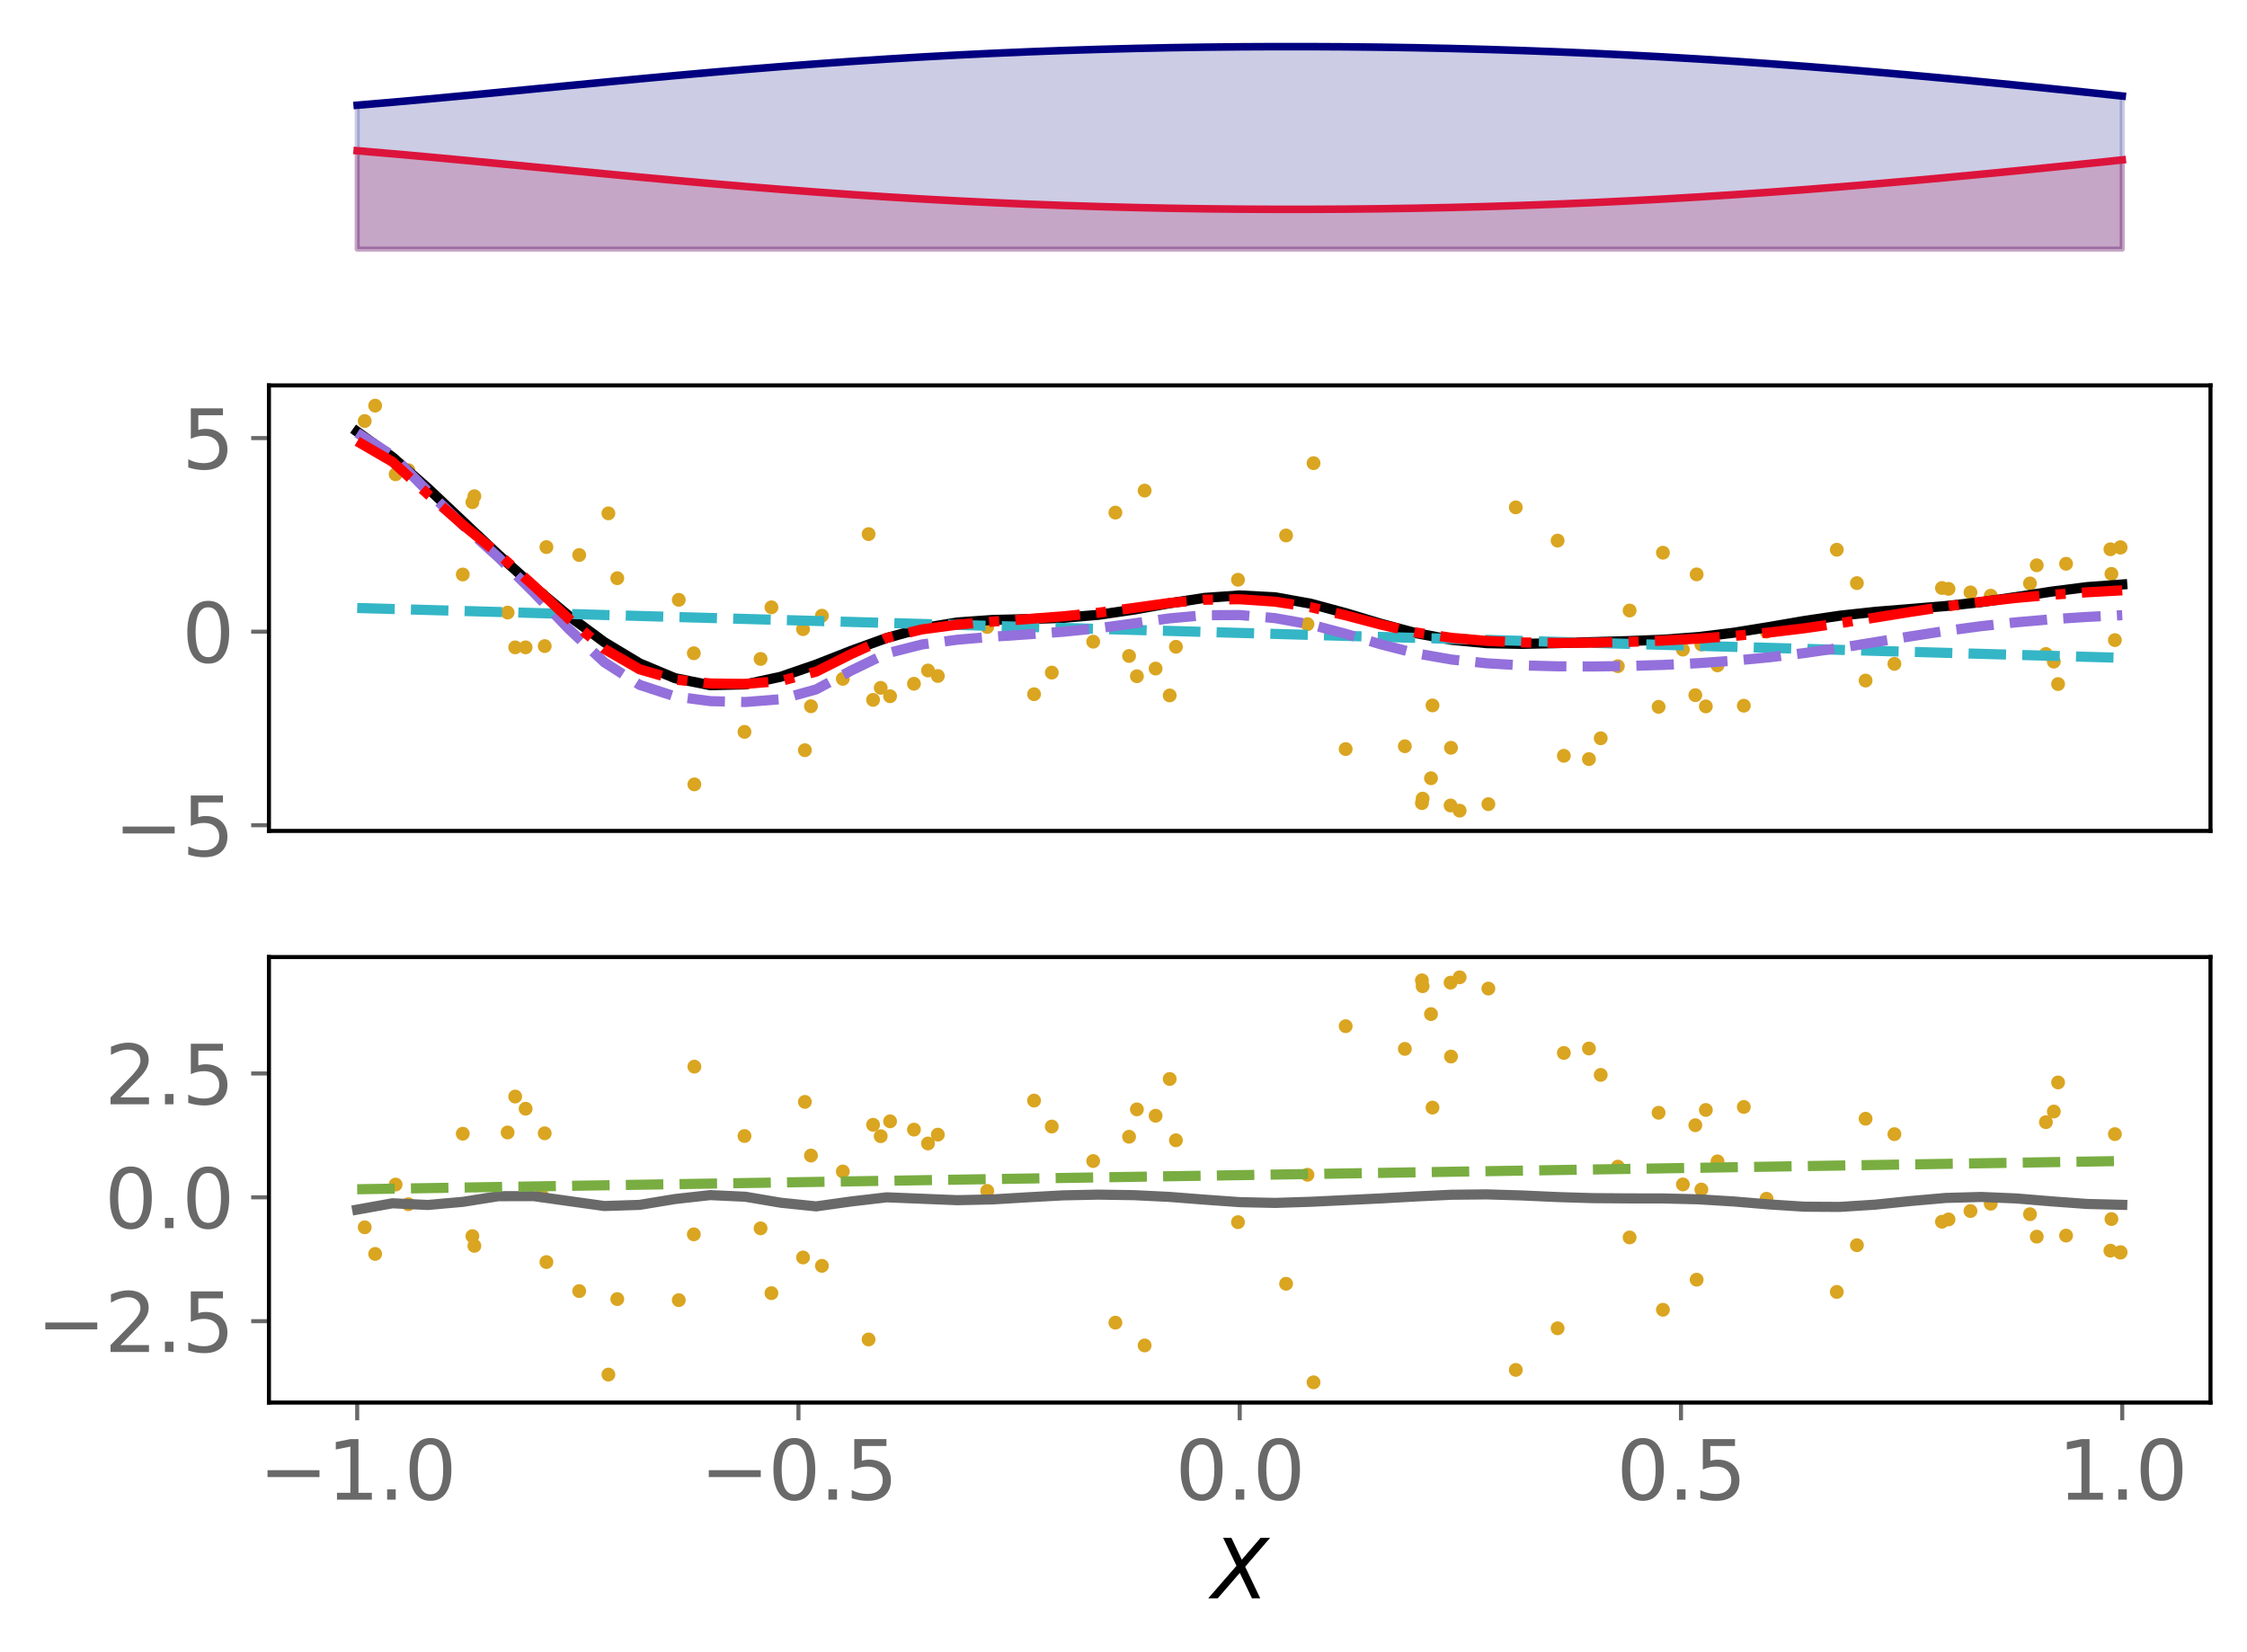 <?xml version="1.0" encoding="utf-8" standalone="no"?>
<!DOCTYPE svg PUBLIC "-//W3C//DTD SVG 1.1//EN"
  "http://www.w3.org/Graphics/SVG/1.1/DTD/svg11.dtd">
<svg xmlns:xlink="http://www.w3.org/1999/xlink" width="443.262pt" height="325.85pt" viewBox="0 0 443.262 325.85" xmlns="http://www.w3.org/2000/svg" version="1.1">
 <defs>
  <style type="text/css">*{stroke-linejoin: round; stroke-linecap: butt}</style>
 </defs>
 <g id="figure_1">
  <g id="patch_1">
   <path d="M 0 325.85 
L 443.262 325.85 
L 443.262 0 
L 0 0 
z
" style="fill: #ffffff"/>
  </g>
  <g id="axes_1">
   <g id="patch_2">
    <path d="M 53.053 51.143 
L 436.062 51.143 
L 436.062 7.2 
L 53.053 7.2 
z
" style="fill: #ffffff"/>
   </g>
   <g id="PolyCollection_1">
    <defs>
     <path id="m8a881a806a" d="M 70.462 -276.705 
L 70.462 -296.114 
L 77.426 -295.521 
L 84.39 -294.898 
L 91.353 -294.252 
L 98.317 -293.589 
L 105.281 -292.917 
L 112.245 -292.243 
L 119.209 -291.574 
L 126.173 -290.915 
L 133.136 -290.273 
L 140.1 -289.653 
L 147.064 -289.06 
L 154.028 -288.496 
L 160.992 -287.966 
L 167.956 -287.472 
L 174.919 -287.016 
L 181.883 -286.598 
L 188.847 -286.219 
L 195.811 -285.88 
L 202.775 -285.581 
L 209.738 -285.321 
L 216.702 -285.099 
L 223.666 -284.916 
L 230.63 -284.771 
L 237.594 -284.663 
L 244.558 -284.591 
L 251.521 -284.557 
L 258.485 -284.558 
L 265.449 -284.595 
L 272.413 -284.669 
L 279.377 -284.779 
L 286.34 -284.925 
L 293.304 -285.109 
L 300.268 -285.329 
L 307.232 -285.587 
L 314.196 -285.883 
L 321.159 -286.216 
L 328.123 -286.587 
L 335.087 -286.996 
L 342.051 -287.442 
L 349.015 -287.923 
L 355.979 -288.439 
L 362.942 -288.989 
L 369.906 -289.569 
L 376.87 -290.179 
L 383.834 -290.815 
L 390.798 -291.475 
L 397.762 -292.156 
L 404.725 -292.856 
L 411.689 -293.572 
L 418.653 -294.303 
L 418.653 -276.705 
L 418.653 -276.705 
L 411.689 -276.705 
L 404.725 -276.705 
L 397.762 -276.705 
L 390.798 -276.705 
L 383.834 -276.705 
L 376.87 -276.705 
L 369.906 -276.705 
L 362.942 -276.705 
L 355.979 -276.705 
L 349.015 -276.705 
L 342.051 -276.705 
L 335.087 -276.705 
L 328.123 -276.705 
L 321.159 -276.705 
L 314.196 -276.705 
L 307.232 -276.705 
L 300.268 -276.705 
L 293.304 -276.705 
L 286.34 -276.705 
L 279.377 -276.705 
L 272.413 -276.705 
L 265.449 -276.705 
L 258.485 -276.705 
L 251.521 -276.705 
L 244.558 -276.705 
L 237.594 -276.705 
L 230.63 -276.705 
L 223.666 -276.705 
L 216.702 -276.705 
L 209.738 -276.705 
L 202.775 -276.705 
L 195.811 -276.705 
L 188.847 -276.705 
L 181.883 -276.705 
L 174.919 -276.705 
L 167.956 -276.705 
L 160.992 -276.705 
L 154.028 -276.705 
L 147.064 -276.705 
L 140.1 -276.705 
L 133.136 -276.705 
L 126.173 -276.705 
L 119.209 -276.705 
L 112.245 -276.705 
L 105.281 -276.705 
L 98.317 -276.705 
L 91.353 -276.705 
L 84.39 -276.705 
L 77.426 -276.705 
L 70.462 -276.705 
z
" style="stroke: #dc143c; stroke-opacity: 0.2"/>
    </defs>
    <g clip-path="url(#pde896883ca)">
     <use xlink:href="#m8a881a806a" x="0" y="325.85" style="fill: #dc143c; fill-opacity: 0.2; stroke: #dc143c; stroke-opacity: 0.2"/>
    </g>
   </g>
   <g id="PolyCollection_2">
    <defs>
     <path id="md37d1f51fd" d="M 70.462 -276.705 
L 70.462 -305.095 
L 77.426 -305.688 
L 84.39 -306.311 
L 91.353 -306.958 
L 98.317 -307.62 
L 105.281 -308.292 
L 112.245 -308.966 
L 119.209 -309.635 
L 126.173 -310.294 
L 133.136 -310.936 
L 140.1 -311.556 
L 147.064 -312.15 
L 154.028 -312.713 
L 160.992 -313.243 
L 167.956 -313.737 
L 174.919 -314.194 
L 181.883 -314.611 
L 188.847 -314.99 
L 195.811 -315.329 
L 202.775 -315.628 
L 209.738 -315.889 
L 216.702 -316.11 
L 223.666 -316.293 
L 230.63 -316.438 
L 237.594 -316.546 
L 244.558 -316.618 
L 251.521 -316.653 
L 258.485 -316.651 
L 265.449 -316.614 
L 272.413 -316.54 
L 279.377 -316.43 
L 286.34 -316.284 
L 293.304 -316.101 
L 300.268 -315.88 
L 307.232 -315.622 
L 314.196 -315.327 
L 321.159 -314.993 
L 328.123 -314.622 
L 335.087 -314.213 
L 342.051 -313.768 
L 349.015 -313.286 
L 355.979 -312.77 
L 362.942 -312.22 
L 369.906 -311.64 
L 376.87 -311.03 
L 383.834 -310.394 
L 390.798 -309.734 
L 397.762 -309.053 
L 404.725 -308.353 
L 411.689 -307.637 
L 418.653 -306.906 
L 418.653 -276.705 
L 418.653 -276.705 
L 411.689 -276.705 
L 404.725 -276.705 
L 397.762 -276.705 
L 390.798 -276.705 
L 383.834 -276.705 
L 376.87 -276.705 
L 369.906 -276.705 
L 362.942 -276.705 
L 355.979 -276.705 
L 349.015 -276.705 
L 342.051 -276.705 
L 335.087 -276.705 
L 328.123 -276.705 
L 321.159 -276.705 
L 314.196 -276.705 
L 307.232 -276.705 
L 300.268 -276.705 
L 293.304 -276.705 
L 286.34 -276.705 
L 279.377 -276.705 
L 272.413 -276.705 
L 265.449 -276.705 
L 258.485 -276.705 
L 251.521 -276.705 
L 244.558 -276.705 
L 237.594 -276.705 
L 230.63 -276.705 
L 223.666 -276.705 
L 216.702 -276.705 
L 209.738 -276.705 
L 202.775 -276.705 
L 195.811 -276.705 
L 188.847 -276.705 
L 181.883 -276.705 
L 174.919 -276.705 
L 167.956 -276.705 
L 160.992 -276.705 
L 154.028 -276.705 
L 147.064 -276.705 
L 140.1 -276.705 
L 133.136 -276.705 
L 126.173 -276.705 
L 119.209 -276.705 
L 112.245 -276.705 
L 105.281 -276.705 
L 98.317 -276.705 
L 91.353 -276.705 
L 84.39 -276.705 
L 77.426 -276.705 
L 70.462 -276.705 
z
" style="stroke: #000080; stroke-opacity: 0.2"/>
    </defs>
    <g clip-path="url(#pde896883ca)">
     <use xlink:href="#md37d1f51fd" x="0" y="325.85" style="fill: #000080; fill-opacity: 0.2; stroke: #000080; stroke-opacity: 0.2"/>
    </g>
   </g>
   <g id="matplotlib.axis_1"/>
   <g id="matplotlib.axis_2"/>
   <g id="line2d_1">
    <path d="M 70.462 29.736 
L 77.426 30.329 
L 84.39 30.952 
L 91.353 31.598 
L 98.317 32.261 
L 105.281 32.933 
L 112.245 33.607 
L 119.209 34.276 
L 126.173 34.935 
L 133.136 35.577 
L 140.1 36.197 
L 147.064 36.79 
L 154.028 37.354 
L 160.992 37.884 
L 167.956 38.378 
L 174.919 38.834 
L 181.883 39.252 
L 188.847 39.631 
L 195.811 39.97 
L 202.775 40.269 
L 209.738 40.529 
L 216.702 40.751 
L 223.666 40.934 
L 230.63 41.079 
L 237.594 41.187 
L 244.558 41.259 
L 251.521 41.293 
L 258.485 41.292 
L 265.449 41.255 
L 272.413 41.181 
L 279.377 41.071 
L 286.34 40.925 
L 293.304 40.741 
L 300.268 40.521 
L 307.232 40.263 
L 314.196 39.967 
L 321.159 39.634 
L 328.123 39.263 
L 335.087 38.854 
L 342.051 38.408 
L 349.015 37.927 
L 355.979 37.411 
L 362.942 36.861 
L 369.906 36.281 
L 376.87 35.671 
L 383.834 35.035 
L 390.798 34.375 
L 397.762 33.694 
L 404.725 32.994 
L 411.689 32.278 
L 418.653 31.547 
" clip-path="url(#pde896883ca)" style="fill: none; stroke: #dc143c; stroke-width: 1.5; stroke-linecap: square"/>
   </g>
   <g id="line2d_2">
    <path d="M 70.462 20.755 
L 77.426 20.162 
L 84.39 19.539 
L 91.353 18.892 
L 98.317 18.23 
L 105.281 17.558 
L 112.245 16.884 
L 119.209 16.215 
L 126.173 15.556 
L 133.136 14.914 
L 140.1 14.294 
L 147.064 13.7 
L 154.028 13.137 
L 160.992 12.607 
L 167.956 12.113 
L 174.919 11.656 
L 181.883 11.239 
L 188.847 10.86 
L 195.811 10.521 
L 202.775 10.222 
L 209.738 9.961 
L 216.702 9.74 
L 223.666 9.557 
L 230.63 9.412 
L 237.594 9.304 
L 244.558 9.232 
L 251.521 9.197 
L 258.485 9.199 
L 265.449 9.236 
L 272.413 9.31 
L 279.377 9.42 
L 286.34 9.566 
L 293.304 9.749 
L 300.268 9.97 
L 307.232 10.228 
L 314.196 10.523 
L 321.159 10.857 
L 328.123 11.228 
L 335.087 11.637 
L 342.051 12.082 
L 349.015 12.564 
L 355.979 13.08 
L 362.942 13.63 
L 369.906 14.21 
L 376.87 14.82 
L 383.834 15.456 
L 390.798 16.116 
L 397.762 16.797 
L 404.725 17.497 
L 411.689 18.213 
L 418.653 18.944 
" clip-path="url(#pde896883ca)" style="fill: none; stroke: #000080; stroke-width: 1.5; stroke-linecap: square"/>
   </g>
  </g>
  <g id="axes_2">
   <g id="patch_3">
    <path d="M 53.053 163.911 
L 436.062 163.911 
L 436.062 76.026 
L 53.053 76.026 
z
" style="fill: #ffffff"/>
   </g>
   <g id="PathCollection_1">
    <defs>
     <path id="m2e76c2769d" d="M 0 0.866 
C 0.23 0.866 0.45 0.775 0.612 0.612 
C 0.775 0.45 0.866 0.23 0.866 0 
C 0.866 -0.23 0.775 -0.45 0.612 -0.612 
C 0.45 -0.775 0.23 -0.866 0 -0.866 
C -0.23 -0.866 -0.45 -0.775 -0.612 -0.612 
C -0.775 -0.45 -0.866 -0.23 -0.866 0 
C -0.866 0.23 -0.775 0.45 -0.612 0.612 
C -0.45 0.775 -0.23 0.866 0 0.866 
z
" style="stroke: #daa520"/>
    </defs>
    <g clip-path="url(#p75552017fc)">
     <use xlink:href="#m2e76c2769d" x="121.768" y="114.062" style="fill: #daa520; stroke: #daa520"/>
     <use xlink:href="#m2e76c2769d" x="215.653" y="126.583" style="fill: #daa520; stroke: #daa520"/>
     <use xlink:href="#m2e76c2769d" x="416.316" y="108.351" style="fill: #daa520; stroke: #daa520"/>
     <use xlink:href="#m2e76c2769d" x="93.582" y="97.884" style="fill: #daa520; stroke: #daa520"/>
     <use xlink:href="#m2e76c2769d" x="362.341" y="108.443" style="fill: #daa520; stroke: #daa520"/>
     <use xlink:href="#m2e76c2769d" x="166.262" y="133.915" style="fill: #daa520; stroke: #daa520"/>
     <use xlink:href="#m2e76c2769d" x="400.451" y="115.092" style="fill: #daa520; stroke: #daa520"/>
     <use xlink:href="#m2e76c2769d" x="343.999" y="139.213" style="fill: #daa520; stroke: #daa520"/>
     <use xlink:href="#m2e76c2769d" x="401.787" y="111.511" style="fill: #daa520; stroke: #daa520"/>
     <use xlink:href="#m2e76c2769d" x="373.707" y="130.953" style="fill: #daa520; stroke: #daa520"/>
     <use xlink:href="#m2e76c2769d" x="175.585" y="137.346" style="fill: #daa520; stroke: #daa520"/>
     <use xlink:href="#m2e76c2769d" x="74.007" y="80.021" style="fill: #daa520; stroke: #daa520"/>
     <use xlink:href="#m2e76c2769d" x="158.778" y="147.991" style="fill: #daa520; stroke: #daa520"/>
     <use xlink:href="#m2e76c2769d" x="146.865" y="144.375" style="fill: #daa520; stroke: #daa520"/>
     <use xlink:href="#m2e76c2769d" x="107.792" y="107.92" style="fill: #daa520; stroke: #daa520"/>
     <use xlink:href="#m2e76c2769d" x="93.19" y="99.071" style="fill: #daa520; stroke: #daa520"/>
     <use xlink:href="#m2e76c2769d" x="100.139" y="120.84" style="fill: #daa520; stroke: #daa520"/>
     <use xlink:href="#m2e76c2769d" x="136.978" y="154.733" style="fill: #daa520; stroke: #daa520"/>
     <use xlink:href="#m2e76c2769d" x="222.73" y="129.403" style="fill: #daa520; stroke: #daa520"/>
     <use xlink:href="#m2e76c2769d" x="114.259" y="109.485" style="fill: #daa520; stroke: #daa520"/>
     <use xlink:href="#m2e76c2769d" x="150.04" y="129.985" style="fill: #daa520; stroke: #daa520"/>
     <use xlink:href="#m2e76c2769d" x="158.413" y="124.113" style="fill: #daa520; stroke: #daa520"/>
     <use xlink:href="#m2e76c2769d" x="282.587" y="139.156" style="fill: #daa520; stroke: #daa520"/>
     <use xlink:href="#m2e76c2769d" x="120.017" y="101.266" style="fill: #daa520; stroke: #daa520"/>
     <use xlink:href="#m2e76c2769d" x="327.187" y="139.441" style="fill: #daa520; stroke: #daa520"/>
     <use xlink:href="#m2e76c2769d" x="286.151" y="158.895" style="fill: #daa520; stroke: #daa520"/>
     <use xlink:href="#m2e76c2769d" x="265.459" y="147.766" style="fill: #daa520; stroke: #daa520"/>
     <use xlink:href="#m2e76c2769d" x="230.742" y="137.186" style="fill: #daa520; stroke: #daa520"/>
     <use xlink:href="#m2e76c2769d" x="171.344" y="105.361" style="fill: #daa520; stroke: #daa520"/>
     <use xlink:href="#m2e76c2769d" x="336.509" y="139.349" style="fill: #daa520; stroke: #daa520"/>
     <use xlink:href="#m2e76c2769d" x="315.769" y="145.639" style="fill: #daa520; stroke: #daa520"/>
     <use xlink:href="#m2e76c2769d" x="180.293" y="134.885" style="fill: #daa520; stroke: #daa520"/>
     <use xlink:href="#m2e76c2769d" x="107.454" y="127.452" style="fill: #daa520; stroke: #daa520"/>
     <use xlink:href="#m2e76c2769d" x="331.979" y="128.151" style="fill: #daa520; stroke: #daa520"/>
     <use xlink:href="#m2e76c2769d" x="335.625" y="127.141" style="fill: #daa520; stroke: #daa520"/>
     <use xlink:href="#m2e76c2769d" x="224.275" y="133.401" style="fill: #daa520; stroke: #daa520"/>
     <use xlink:href="#m2e76c2769d" x="103.688" y="127.702" style="fill: #daa520; stroke: #daa520"/>
     <use xlink:href="#m2e76c2769d" x="321.468" y="120.436" style="fill: #daa520; stroke: #daa520"/>
     <use xlink:href="#m2e76c2769d" x="286.234" y="147.516" style="fill: #daa520; stroke: #daa520"/>
     <use xlink:href="#m2e76c2769d" x="334.697" y="113.304" style="fill: #daa520; stroke: #daa520"/>
     <use xlink:href="#m2e76c2769d" x="280.638" y="157.546" style="fill: #daa520; stroke: #daa520"/>
     <use xlink:href="#m2e76c2769d" x="418.289" y="107.953" style="fill: #daa520; stroke: #daa520"/>
     <use xlink:href="#m2e76c2769d" x="403.589" y="129.008" style="fill: #daa520; stroke: #daa520"/>
     <use xlink:href="#m2e76c2769d" x="244.215" y="114.367" style="fill: #daa520; stroke: #daa520"/>
     <use xlink:href="#m2e76c2769d" x="282.289" y="153.523" style="fill: #daa520; stroke: #daa520"/>
     <use xlink:href="#m2e76c2769d" x="384.386" y="116.161" style="fill: #daa520; stroke: #daa520"/>
     <use xlink:href="#m2e76c2769d" x="183.064" y="132.267" style="fill: #daa520; stroke: #daa520"/>
     <use xlink:href="#m2e76c2769d" x="185.006" y="133.348" style="fill: #daa520; stroke: #daa520"/>
     <use xlink:href="#m2e76c2769d" x="231.973" y="127.587" style="fill: #daa520; stroke: #daa520"/>
     <use xlink:href="#m2e76c2769d" x="172.229" y="138.062" style="fill: #daa520; stroke: #daa520"/>
     <use xlink:href="#m2e76c2769d" x="280.499" y="158.432" style="fill: #daa520; stroke: #daa520"/>
     <use xlink:href="#m2e76c2769d" x="418.311" y="108.018" style="fill: #daa520; stroke: #daa520"/>
     <use xlink:href="#m2e76c2769d" x="225.799" y="96.781" style="fill: #daa520; stroke: #daa520"/>
     <use xlink:href="#m2e76c2769d" x="203.987" y="136.945" style="fill: #daa520; stroke: #daa520"/>
     <use xlink:href="#m2e76c2769d" x="307.268" y="106.642" style="fill: #daa520; stroke: #daa520"/>
     <use xlink:href="#m2e76c2769d" x="287.944" y="159.916" style="fill: #daa520; stroke: #daa520"/>
     <use xlink:href="#m2e76c2769d" x="80.55" y="92.751" style="fill: #daa520; stroke: #daa520"/>
     <use xlink:href="#m2e76c2769d" x="91.289" y="113.325" style="fill: #daa520; stroke: #daa520"/>
     <use xlink:href="#m2e76c2769d" x="299.016" y="100.086" style="fill: #daa520; stroke: #daa520"/>
     <use xlink:href="#m2e76c2769d" x="106.868" y="117.341" style="fill: #daa520; stroke: #daa520"/>
     <use xlink:href="#m2e76c2769d" x="388.712" y="116.867" style="fill: #daa520; stroke: #daa520"/>
     <use xlink:href="#m2e76c2769d" x="319.149" y="131.418" style="fill: #daa520; stroke: #daa520"/>
     <use xlink:href="#m2e76c2769d" x="257.924" y="123.128" style="fill: #daa520; stroke: #daa520"/>
     <use xlink:href="#m2e76c2769d" x="227.967" y="131.884" style="fill: #daa520; stroke: #daa520"/>
     <use xlink:href="#m2e76c2769d" x="259.119" y="91.368" style="fill: #daa520; stroke: #daa520"/>
     <use xlink:href="#m2e76c2769d" x="173.736" y="135.693" style="fill: #daa520; stroke: #daa520"/>
     <use xlink:href="#m2e76c2769d" x="194.752" y="123.687" style="fill: #daa520; stroke: #daa520"/>
     <use xlink:href="#m2e76c2769d" x="313.447" y="149.744" style="fill: #daa520; stroke: #daa520"/>
     <use xlink:href="#m2e76c2769d" x="220.035" y="101.119" style="fill: #daa520; stroke: #daa520"/>
     <use xlink:href="#m2e76c2769d" x="338.808" y="131.258" style="fill: #daa520; stroke: #daa520"/>
     <use xlink:href="#m2e76c2769d" x="417.202" y="126.271" style="fill: #daa520; stroke: #daa520"/>
     <use xlink:href="#m2e76c2769d" x="136.866" y="128.867" style="fill: #daa520; stroke: #daa520"/>
     <use xlink:href="#m2e76c2769d" x="253.702" y="105.632" style="fill: #daa520; stroke: #daa520"/>
     <use xlink:href="#m2e76c2769d" x="368.023" y="134.252" style="fill: #daa520; stroke: #daa520"/>
     <use xlink:href="#m2e76c2769d" x="152.18" y="119.804" style="fill: #daa520; stroke: #daa520"/>
     <use xlink:href="#m2e76c2769d" x="334.435" y="137.134" style="fill: #daa520; stroke: #daa520"/>
     <use xlink:href="#m2e76c2769d" x="328.042" y="109.031" style="fill: #daa520; stroke: #daa520"/>
     <use xlink:href="#m2e76c2769d" x="366.309" y="115.03" style="fill: #daa520; stroke: #daa520"/>
     <use xlink:href="#m2e76c2769d" x="383.083" y="115.992" style="fill: #daa520; stroke: #daa520"/>
     <use xlink:href="#m2e76c2769d" x="162.136" y="121.456" style="fill: #daa520; stroke: #daa520"/>
     <use xlink:href="#m2e76c2769d" x="133.901" y="118.327" style="fill: #daa520; stroke: #daa520"/>
     <use xlink:href="#m2e76c2769d" x="405.994" y="134.942" style="fill: #daa520; stroke: #daa520"/>
     <use xlink:href="#m2e76c2769d" x="407.57" y="111.214" style="fill: #daa520; stroke: #daa520"/>
     <use xlink:href="#m2e76c2769d" x="293.609" y="158.63" style="fill: #daa520; stroke: #daa520"/>
     <use xlink:href="#m2e76c2769d" x="207.482" y="132.68" style="fill: #daa520; stroke: #daa520"/>
     <use xlink:href="#m2e76c2769d" x="78.043" y="93.56" style="fill: #daa520; stroke: #daa520"/>
     <use xlink:href="#m2e76c2769d" x="101.632" y="127.703" style="fill: #daa520; stroke: #daa520"/>
     <use xlink:href="#m2e76c2769d" x="71.945" y="83.054" style="fill: #daa520; stroke: #daa520"/>
     <use xlink:href="#m2e76c2769d" x="308.498" y="149.093" style="fill: #daa520; stroke: #daa520"/>
     <use xlink:href="#m2e76c2769d" x="159.976" y="139.319" style="fill: #daa520; stroke: #daa520"/>
     <use xlink:href="#m2e76c2769d" x="348.482" y="124.613" style="fill: #daa520; stroke: #daa520"/>
     <use xlink:href="#m2e76c2769d" x="392.709" y="117.508" style="fill: #daa520; stroke: #daa520"/>
     <use xlink:href="#m2e76c2769d" x="277.13" y="147.208" style="fill: #daa520; stroke: #daa520"/>
     <use xlink:href="#m2e76c2769d" x="416.519" y="113.21" style="fill: #daa520; stroke: #daa520"/>
     <use xlink:href="#m2e76c2769d" x="405.153" y="130.519" style="fill: #daa520; stroke: #daa520"/>
    </g>
   </g>
   <g id="matplotlib.axis_3"/>
   <g id="matplotlib.axis_4">
    <g id="ytick_1">
     <g id="line2d_3">
      <defs>
       <path id="m91cce40b46" d="M 0 0 
L -3.5 0 
" style="stroke: #696969; stroke-width: 0.8"/>
      </defs>
      <g>
       <use xlink:href="#m91cce40b46" x="53.053" y="162.792" style="fill: #696969; stroke: #696969; stroke-width: 0.8"/>
      </g>
     </g>
     <g id="text_1">
      <!-- −5 -->
      <g style="fill: #696969" transform="translate(22.465 168.871) scale(0.16 -0.16)">
       <defs>
        <path id="DejaVuSans-2212" d="M 678 2272 
L 4684 2272 
L 4684 1741 
L 678 1741 
L 678 2272 
z
" transform="scale(0.016)"/>
        <path id="DejaVuSans-35" d="M 691 4666 
L 3169 4666 
L 3169 4134 
L 1269 4134 
L 1269 2991 
Q 1406 3038 1543 3061 
Q 1681 3084 1819 3084 
Q 2600 3084 3056 2656 
Q 3513 2228 3513 1497 
Q 3513 744 3044 326 
Q 2575 -91 1722 -91 
Q 1428 -91 1123 -41 
Q 819 9 494 109 
L 494 744 
Q 775 591 1075 516 
Q 1375 441 1709 441 
Q 2250 441 2565 725 
Q 2881 1009 2881 1497 
Q 2881 1984 2565 2268 
Q 2250 2553 1709 2553 
Q 1456 2553 1204 2497 
Q 953 2441 691 2322 
L 691 4666 
z
" transform="scale(0.016)"/>
       </defs>
       <use xlink:href="#DejaVuSans-2212"/>
       <use xlink:href="#DejaVuSans-35" x="83.789"/>
      </g>
     </g>
    </g>
    <g id="ytick_2">
     <g id="line2d_4">
      <g>
       <use xlink:href="#m91cce40b46" x="53.053" y="124.605" style="fill: #696969; stroke: #696969; stroke-width: 0.8"/>
      </g>
     </g>
     <g id="text_2">
      <!-- 0 -->
      <g style="fill: #696969" transform="translate(35.873 130.684) scale(0.16 -0.16)">
       <defs>
        <path id="DejaVuSans-30" d="M 2034 4250 
Q 1547 4250 1301 3770 
Q 1056 3291 1056 2328 
Q 1056 1369 1301 889 
Q 1547 409 2034 409 
Q 2525 409 2770 889 
Q 3016 1369 3016 2328 
Q 3016 3291 2770 3770 
Q 2525 4250 2034 4250 
z
M 2034 4750 
Q 2819 4750 3233 4129 
Q 3647 3509 3647 2328 
Q 3647 1150 3233 529 
Q 2819 -91 2034 -91 
Q 1250 -91 836 529 
Q 422 1150 422 2328 
Q 422 3509 836 4129 
Q 1250 4750 2034 4750 
z
" transform="scale(0.016)"/>
       </defs>
       <use xlink:href="#DejaVuSans-30"/>
      </g>
     </g>
    </g>
    <g id="ytick_3">
     <g id="line2d_5">
      <g>
       <use xlink:href="#m91cce40b46" x="53.053" y="86.419" style="fill: #696969; stroke: #696969; stroke-width: 0.8"/>
      </g>
     </g>
     <g id="text_3">
      <!-- 5 -->
      <g style="fill: #696969" transform="translate(35.873 92.497) scale(0.16 -0.16)">
       <use xlink:href="#DejaVuSans-35"/>
      </g>
     </g>
    </g>
   </g>
   <g id="line2d_6">
    <path d="M 70.462 85.157 
L 77.426 90.176 
L 84.39 96.298 
L 91.353 102.876 
L 98.317 109.439 
L 105.281 115.712 
L 112.245 121.523 
L 119.209 126.671 
L 126.173 130.865 
L 133.136 133.779 
L 140.1 135.171 
L 147.064 135.006 
L 154.028 133.502 
L 160.992 131.102 
L 167.956 128.368 
L 174.919 125.846 
L 181.883 123.936 
L 188.847 122.791 
L 195.811 122.295 
L 202.775 122.122 
L 209.738 121.882 
L 216.702 121.282 
L 223.666 120.261 
L 230.63 119.022 
L 237.594 117.95 
L 244.558 117.46 
L 251.521 117.825 
L 258.485 119.07 
L 265.449 120.95 
L 272.413 123.046 
L 279.377 124.909 
L 286.34 126.219 
L 293.304 126.88 
L 300.268 127.017 
L 307.232 126.873 
L 314.196 126.664 
L 321.159 126.465 
L 328.123 126.186 
L 335.087 125.667 
L 342.051 124.811 
L 349.015 123.682 
L 355.979 122.487 
L 362.942 121.457 
L 369.906 120.699 
L 376.87 120.134 
L 383.834 119.555 
L 390.798 118.778 
L 397.762 117.776 
L 404.725 116.705 
L 411.689 115.817 
L 418.653 115.297 
" clip-path="url(#p75552017fc)" style="fill: none; stroke: #000000; stroke-width: 2; stroke-linecap: square"/>
   </g>
   <g id="line2d_7">
    <path d="M 70.462 119.937 
L 77.426 120.133 
L 84.39 120.33 
L 91.353 120.527 
L 98.317 120.723 
L 105.281 120.92 
L 112.245 121.116 
L 119.209 121.313 
L 126.173 121.51 
L 133.136 121.706 
L 140.1 121.903 
L 147.064 122.1 
L 154.028 122.296 
L 160.992 122.493 
L 167.956 122.689 
L 174.919 122.886 
L 181.883 123.083 
L 188.847 123.279 
L 195.811 123.476 
L 202.775 123.672 
L 209.738 123.869 
L 216.702 124.066 
L 223.666 124.262 
L 230.63 124.459 
L 237.594 124.656 
L 244.558 124.852 
L 251.521 125.049 
L 258.485 125.245 
L 265.449 125.442 
L 272.413 125.639 
L 279.377 125.835 
L 286.34 126.032 
L 293.304 126.228 
L 300.268 126.425 
L 307.232 126.622 
L 314.196 126.818 
L 321.159 127.015 
L 328.123 127.211 
L 335.087 127.408 
L 342.051 127.605 
L 349.015 127.801 
L 355.979 127.998 
L 362.942 128.195 
L 369.906 128.391 
L 376.87 128.588 
L 383.834 128.784 
L 390.798 128.981 
L 397.762 129.178 
L 404.725 129.374 
L 411.689 129.571 
L 418.653 129.767 
" clip-path="url(#p75552017fc)" style="fill: none; stroke-dasharray: 7.4,3.2; stroke-dashoffset: 0; stroke: #34b6c6; stroke-width: 2"/>
   </g>
   <g id="line2d_8">
    <path d="M 70.462 85.39 
L 77.426 89.88 
L 84.39 96.924 
L 91.353 103.651 
L 98.317 109.947 
L 105.281 116.855 
L 112.245 124.113 
L 119.209 130.638 
L 126.173 135.102 
L 133.136 137.38 
L 140.1 138.311 
L 147.064 138.485 
L 154.028 137.929 
L 160.992 136.001 
L 167.956 132.262 
L 174.919 128.895 
L 181.883 127.128 
L 188.847 126.196 
L 195.811 125.603 
L 202.775 125.134 
L 209.738 124.625 
L 216.702 123.925 
L 223.666 122.979 
L 230.63 121.992 
L 237.594 121.361 
L 244.558 121.33 
L 251.521 121.934 
L 258.485 123.184 
L 265.449 125.028 
L 272.413 127.109 
L 279.377 128.887 
L 286.34 130.109 
L 293.304 130.848 
L 300.268 131.255 
L 307.232 131.444 
L 314.196 131.475 
L 321.159 131.379 
L 328.123 131.163 
L 335.087 130.818 
L 342.051 130.326 
L 349.015 129.666 
L 355.979 128.823 
L 362.942 127.811 
L 369.906 126.684 
L 376.87 125.534 
L 383.834 124.458 
L 390.798 123.523 
L 397.762 122.758 
L 404.725 122.158 
L 411.689 121.699 
L 418.653 121.357 
" clip-path="url(#p75552017fc)" style="fill: none; stroke-dasharray: 7.4,3.2; stroke-dashoffset: 0; stroke: #9370db; stroke-width: 2"/>
   </g>
   <g id="line2d_9">
    <path d="M 70.462 87.052 
L 77.426 91.095 
L 84.39 97.478 
L 91.353 103.57 
L 98.317 109.267 
L 105.281 115.526 
L 112.245 122.104 
L 119.209 128.011 
L 126.173 132.031 
L 133.136 134.047 
L 140.1 134.829 
L 147.064 134.917 
L 154.028 134.336 
L 160.992 132.498 
L 167.956 129.002 
L 174.919 125.846 
L 181.883 124.157 
L 188.847 123.231 
L 195.811 122.617 
L 202.775 122.116 
L 209.738 121.579 
L 216.702 120.866 
L 223.666 119.928 
L 230.63 118.953 
L 237.594 118.305 
L 244.558 118.205 
L 251.521 118.687 
L 258.485 119.761 
L 265.449 121.379 
L 272.413 123.215 
L 279.377 124.774 
L 286.34 125.822 
L 293.304 126.428 
L 300.268 126.73 
L 307.232 126.831 
L 314.196 126.789 
L 321.159 126.63 
L 328.123 126.361 
L 335.087 125.974 
L 342.051 125.453 
L 349.015 124.776 
L 355.979 123.933 
L 362.942 122.935 
L 369.906 121.831 
L 376.87 120.707 
L 383.834 119.649 
L 390.798 118.722 
L 397.762 117.95 
L 404.725 117.329 
L 411.689 116.838 
L 418.653 116.454 
" clip-path="url(#p75552017fc)" style="fill: none; stroke-dasharray: 12.8,3.2,2,3.2; stroke-dashoffset: 0; stroke: #ff0000; stroke-width: 2"/>
   </g>
   <g id="patch_4">
    <path d="M 53.053 163.911 
L 53.053 76.026 
" style="fill: none; stroke: #000000; stroke-width: 0.8; stroke-linejoin: miter; stroke-linecap: square"/>
   </g>
   <g id="patch_5">
    <path d="M 436.062 163.911 
L 436.062 76.026 
" style="fill: none; stroke: #000000; stroke-width: 0.8; stroke-linejoin: miter; stroke-linecap: square"/>
   </g>
   <g id="patch_6">
    <path d="M 53.053 163.911 
L 436.062 163.911 
" style="fill: none; stroke: #000000; stroke-width: 0.8; stroke-linejoin: miter; stroke-linecap: square"/>
   </g>
   <g id="patch_7">
    <path d="M 53.053 76.026 
L 436.062 76.026 
" style="fill: none; stroke: #000000; stroke-width: 0.8; stroke-linejoin: miter; stroke-linecap: square"/>
   </g>
  </g>
  <g id="axes_3">
   <g id="patch_8">
    <path d="M 53.053 276.68 
L 436.062 276.68 
L 436.062 188.795 
L 53.053 188.795 
z
" style="fill: #ffffff"/>
   </g>
   <g id="PathCollection_2">
    <g clip-path="url(#p7468c830cb)">
     <use xlink:href="#m2e76c2769d" x="121.768" y="256.265" style="fill: #daa520; stroke: #daa520"/>
     <use xlink:href="#m2e76c2769d" x="215.653" y="229.035" style="fill: #daa520; stroke: #daa520"/>
     <use xlink:href="#m2e76c2769d" x="416.316" y="246.712" style="fill: #daa520; stroke: #daa520"/>
     <use xlink:href="#m2e76c2769d" x="93.582" y="245.77" style="fill: #daa520; stroke: #daa520"/>
     <use xlink:href="#m2e76c2769d" x="362.341" y="254.853" style="fill: #daa520; stroke: #daa520"/>
     <use xlink:href="#m2e76c2769d" x="166.262" y="231.095" style="fill: #daa520; stroke: #daa520"/>
     <use xlink:href="#m2e76c2769d" x="400.451" y="239.521" style="fill: #daa520; stroke: #daa520"/>
     <use xlink:href="#m2e76c2769d" x="343.999" y="218.365" style="fill: #daa520; stroke: #daa520"/>
     <use xlink:href="#m2e76c2769d" x="401.787" y="243.951" style="fill: #daa520; stroke: #daa520"/>
     <use xlink:href="#m2e76c2769d" x="373.707" y="223.732" style="fill: #daa520; stroke: #daa520"/>
     <use xlink:href="#m2e76c2769d" x="175.585" y="221.201" style="fill: #daa520; stroke: #daa520"/>
     <use xlink:href="#m2e76c2769d" x="74.007" y="247.357" style="fill: #daa520; stroke: #daa520"/>
     <use xlink:href="#m2e76c2769d" x="158.778" y="217.364" style="fill: #daa520; stroke: #daa520"/>
     <use xlink:href="#m2e76c2769d" x="146.865" y="224.097" style="fill: #daa520; stroke: #daa520"/>
     <use xlink:href="#m2e76c2769d" x="107.792" y="248.964" style="fill: #daa520; stroke: #daa520"/>
     <use xlink:href="#m2e76c2769d" x="93.19" y="243.848" style="fill: #daa520; stroke: #daa520"/>
     <use xlink:href="#m2e76c2769d" x="100.139" y="223.397" style="fill: #daa520; stroke: #daa520"/>
     <use xlink:href="#m2e76c2769d" x="136.978" y="210.412" style="fill: #daa520; stroke: #daa520"/>
     <use xlink:href="#m2e76c2769d" x="222.73" y="224.243" style="fill: #daa520; stroke: #daa520"/>
     <use xlink:href="#m2e76c2769d" x="114.259" y="254.689" style="fill: #daa520; stroke: #daa520"/>
     <use xlink:href="#m2e76c2769d" x="150.04" y="242.314" style="fill: #daa520; stroke: #daa520"/>
     <use xlink:href="#m2e76c2769d" x="158.413" y="248.057" style="fill: #daa520; stroke: #daa520"/>
     <use xlink:href="#m2e76c2769d" x="282.587" y="218.49" style="fill: #daa520; stroke: #daa520"/>
     <use xlink:href="#m2e76c2769d" x="120.017" y="271.157" style="fill: #daa520; stroke: #daa520"/>
     <use xlink:href="#m2e76c2769d" x="327.187" y="219.512" style="fill: #daa520; stroke: #daa520"/>
     <use xlink:href="#m2e76c2769d" x="286.151" y="193.847" style="fill: #daa520; stroke: #daa520"/>
     <use xlink:href="#m2e76c2769d" x="265.459" y="202.434" style="fill: #daa520; stroke: #daa520"/>
     <use xlink:href="#m2e76c2769d" x="230.742" y="212.845" style="fill: #daa520; stroke: #daa520"/>
     <use xlink:href="#m2e76c2769d" x="171.344" y="264.232" style="fill: #daa520; stroke: #daa520"/>
     <use xlink:href="#m2e76c2769d" x="336.509" y="218.958" style="fill: #daa520; stroke: #daa520"/>
     <use xlink:href="#m2e76c2769d" x="315.769" y="212.04" style="fill: #daa520; stroke: #daa520"/>
     <use xlink:href="#m2e76c2769d" x="180.293" y="222.839" style="fill: #daa520; stroke: #daa520"/>
     <use xlink:href="#m2e76c2769d" x="107.454" y="223.56" style="fill: #daa520; stroke: #daa520"/>
     <use xlink:href="#m2e76c2769d" x="331.979" y="233.648" style="fill: #daa520; stroke: #daa520"/>
     <use xlink:href="#m2e76c2769d" x="335.625" y="234.654" style="fill: #daa520; stroke: #daa520"/>
     <use xlink:href="#m2e76c2769d" x="224.275" y="218.841" style="fill: #daa520; stroke: #daa520"/>
     <use xlink:href="#m2e76c2769d" x="103.688" y="218.713" style="fill: #daa520; stroke: #daa520"/>
     <use xlink:href="#m2e76c2769d" x="321.468" y="244.107" style="fill: #daa520; stroke: #daa520"/>
     <use xlink:href="#m2e76c2769d" x="286.234" y="208.419" style="fill: #daa520; stroke: #daa520"/>
     <use xlink:href="#m2e76c2769d" x="334.697" y="252.436" style="fill: #daa520; stroke: #daa520"/>
     <use xlink:href="#m2e76c2769d" x="280.638" y="194.551" style="fill: #daa520; stroke: #daa520"/>
     <use xlink:href="#m2e76c2769d" x="418.289" y="247.092" style="fill: #daa520; stroke: #daa520"/>
     <use xlink:href="#m2e76c2769d" x="403.589" y="221.367" style="fill: #daa520; stroke: #daa520"/>
     <use xlink:href="#m2e76c2769d" x="244.215" y="241.092" style="fill: #daa520; stroke: #daa520"/>
     <use xlink:href="#m2e76c2769d" x="282.289" y="200.048" style="fill: #daa520; stroke: #daa520"/>
     <use xlink:href="#m2e76c2769d" x="384.386" y="240.556" style="fill: #daa520; stroke: #daa520"/>
     <use xlink:href="#m2e76c2769d" x="183.064" y="225.569" style="fill: #daa520; stroke: #daa520"/>
     <use xlink:href="#m2e76c2769d" x="185.006" y="223.828" style="fill: #daa520; stroke: #daa520"/>
     <use xlink:href="#m2e76c2769d" x="231.973" y="224.939" style="fill: #daa520; stroke: #daa520"/>
     <use xlink:href="#m2e76c2769d" x="172.229" y="221.883" style="fill: #daa520; stroke: #daa520"/>
     <use xlink:href="#m2e76c2769d" x="280.499" y="193.387" style="fill: #daa520; stroke: #daa520"/>
     <use xlink:href="#m2e76c2769d" x="418.311" y="247.008" style="fill: #daa520; stroke: #daa520"/>
     <use xlink:href="#m2e76c2769d" x="225.799" y="265.413" style="fill: #daa520; stroke: #daa520"/>
     <use xlink:href="#m2e76c2769d" x="203.987" y="217.108" style="fill: #daa520; stroke: #daa520"/>
     <use xlink:href="#m2e76c2769d" x="307.268" y="262.027" style="fill: #daa520; stroke: #daa520"/>
     <use xlink:href="#m2e76c2769d" x="287.944" y="192.79" style="fill: #daa520; stroke: #daa520"/>
     <use xlink:href="#m2e76c2769d" x="80.55" y="237.553" style="fill: #daa520; stroke: #daa520"/>
     <use xlink:href="#m2e76c2769d" x="91.289" y="223.644" style="fill: #daa520; stroke: #daa520"/>
     <use xlink:href="#m2e76c2769d" x="299.016" y="270.238" style="fill: #daa520; stroke: #daa520"/>
     <use xlink:href="#m2e76c2769d" x="106.868" y="235.786" style="fill: #daa520; stroke: #daa520"/>
     <use xlink:href="#m2e76c2769d" x="388.712" y="238.901" style="fill: #daa520; stroke: #daa520"/>
     <use xlink:href="#m2e76c2769d" x="319.149" y="230.14" style="fill: #daa520; stroke: #daa520"/>
     <use xlink:href="#m2e76c2769d" x="257.924" y="231.746" style="fill: #daa520; stroke: #daa520"/>
     <use xlink:href="#m2e76c2769d" x="227.967" y="220.101" style="fill: #daa520; stroke: #daa520"/>
     <use xlink:href="#m2e76c2769d" x="259.119" y="272.685" style="fill: #daa520; stroke: #daa520"/>
     <use xlink:href="#m2e76c2769d" x="173.736" y="224.133" style="fill: #daa520; stroke: #daa520"/>
     <use xlink:href="#m2e76c2769d" x="194.752" y="234.929" style="fill: #daa520; stroke: #daa520"/>
     <use xlink:href="#m2e76c2769d" x="313.447" y="206.835" style="fill: #daa520; stroke: #daa520"/>
     <use xlink:href="#m2e76c2769d" x="220.035" y="260.917" style="fill: #daa520; stroke: #daa520"/>
     <use xlink:href="#m2e76c2769d" x="338.808" y="229.099" style="fill: #daa520; stroke: #daa520"/>
     <use xlink:href="#m2e76c2769d" x="417.202" y="223.724" style="fill: #daa520; stroke: #daa520"/>
     <use xlink:href="#m2e76c2769d" x="136.866" y="243.494" style="fill: #daa520; stroke: #daa520"/>
     <use xlink:href="#m2e76c2769d" x="253.702" y="253.245" style="fill: #daa520; stroke: #daa520"/>
     <use xlink:href="#m2e76c2769d" x="368.023" y="220.69" style="fill: #daa520; stroke: #daa520"/>
     <use xlink:href="#m2e76c2769d" x="152.18" y="255.096" style="fill: #daa520; stroke: #daa520"/>
     <use xlink:href="#m2e76c2769d" x="334.435" y="221.966" style="fill: #daa520; stroke: #daa520"/>
     <use xlink:href="#m2e76c2769d" x="328.042" y="258.372" style="fill: #daa520; stroke: #daa520"/>
     <use xlink:href="#m2e76c2769d" x="366.309" y="245.636" style="fill: #daa520; stroke: #daa520"/>
     <use xlink:href="#m2e76c2769d" x="383.083" y="241.012" style="fill: #daa520; stroke: #daa520"/>
     <use xlink:href="#m2e76c2769d" x="162.136" y="249.708" style="fill: #daa520; stroke: #daa520"/>
     <use xlink:href="#m2e76c2769d" x="133.901" y="256.476" style="fill: #daa520; stroke: #daa520"/>
     <use xlink:href="#m2e76c2769d" x="405.994" y="213.53" style="fill: #daa520; stroke: #daa520"/>
     <use xlink:href="#m2e76c2769d" x="407.57" y="243.742" style="fill: #daa520; stroke: #daa520"/>
     <use xlink:href="#m2e76c2769d" x="293.609" y="195.013" style="fill: #daa520; stroke: #daa520"/>
     <use xlink:href="#m2e76c2769d" x="207.482" y="222.227" style="fill: #daa520; stroke: #daa520"/>
     <use xlink:href="#m2e76c2769d" x="78.043" y="233.678" style="fill: #daa520; stroke: #daa520"/>
     <use xlink:href="#m2e76c2769d" x="101.632" y="216.313" style="fill: #daa520; stroke: #daa520"/>
     <use xlink:href="#m2e76c2769d" x="71.945" y="242.109" style="fill: #daa520; stroke: #daa520"/>
     <use xlink:href="#m2e76c2769d" x="308.498" y="207.711" style="fill: #daa520; stroke: #daa520"/>
     <use xlink:href="#m2e76c2769d" x="159.976" y="227.954" style="fill: #daa520; stroke: #daa520"/>
     <use xlink:href="#m2e76c2769d" x="348.482" y="236.476" style="fill: #daa520; stroke: #daa520"/>
     <use xlink:href="#m2e76c2769d" x="392.709" y="237.455" style="fill: #daa520; stroke: #daa520"/>
     <use xlink:href="#m2e76c2769d" x="277.13" y="206.911" style="fill: #daa520; stroke: #daa520"/>
     <use xlink:href="#m2e76c2769d" x="416.519" y="240.481" style="fill: #daa520; stroke: #daa520"/>
     <use xlink:href="#m2e76c2769d" x="405.153" y="219.273" style="fill: #daa520; stroke: #daa520"/>
    </g>
   </g>
   <g id="matplotlib.axis_5">
    <g id="xtick_1">
     <g id="line2d_10">
      <defs>
       <path id="m62cd956c21" d="M 0 0 
L 0 3.5 
" style="stroke: #696969; stroke-width: 0.8"/>
      </defs>
      <g>
       <use xlink:href="#m62cd956c21" x="70.462" y="276.68" style="fill: #696969; stroke: #696969; stroke-width: 0.8"/>
      </g>
     </g>
     <g id="text_4">
      <!-- −1.0 -->
      <g style="fill: #696969" transform="translate(51.036 295.837) scale(0.16 -0.16)">
       <defs>
        <path id="DejaVuSans-31" d="M 794 531 
L 1825 531 
L 1825 4091 
L 703 3866 
L 703 4441 
L 1819 4666 
L 2450 4666 
L 2450 531 
L 3481 531 
L 3481 0 
L 794 0 
L 794 531 
z
" transform="scale(0.016)"/>
        <path id="DejaVuSans-2e" d="M 684 794 
L 1344 794 
L 1344 0 
L 684 0 
L 684 794 
z
" transform="scale(0.016)"/>
       </defs>
       <use xlink:href="#DejaVuSans-2212"/>
       <use xlink:href="#DejaVuSans-31" x="83.789"/>
       <use xlink:href="#DejaVuSans-2e" x="147.412"/>
       <use xlink:href="#DejaVuSans-30" x="179.199"/>
      </g>
     </g>
    </g>
    <g id="xtick_2">
     <g id="line2d_11">
      <g>
       <use xlink:href="#m62cd956c21" x="157.51" y="276.68" style="fill: #696969; stroke: #696969; stroke-width: 0.8"/>
      </g>
     </g>
     <g id="text_5">
      <!-- −0.5 -->
      <g style="fill: #696969" transform="translate(138.084 295.837) scale(0.16 -0.16)">
       <use xlink:href="#DejaVuSans-2212"/>
       <use xlink:href="#DejaVuSans-30" x="83.789"/>
       <use xlink:href="#DejaVuSans-2e" x="147.412"/>
       <use xlink:href="#DejaVuSans-35" x="179.199"/>
      </g>
     </g>
    </g>
    <g id="xtick_3">
     <g id="line2d_12">
      <g>
       <use xlink:href="#m62cd956c21" x="244.558" y="276.68" style="fill: #696969; stroke: #696969; stroke-width: 0.8"/>
      </g>
     </g>
     <g id="text_6">
      <!-- 0.0 -->
      <g style="fill: #696969" transform="translate(231.835 295.837) scale(0.16 -0.16)">
       <use xlink:href="#DejaVuSans-30"/>
       <use xlink:href="#DejaVuSans-2e" x="63.623"/>
       <use xlink:href="#DejaVuSans-30" x="95.41"/>
      </g>
     </g>
    </g>
    <g id="xtick_4">
     <g id="line2d_13">
      <g>
       <use xlink:href="#m62cd956c21" x="331.605" y="276.68" style="fill: #696969; stroke: #696969; stroke-width: 0.8"/>
      </g>
     </g>
     <g id="text_7">
      <!-- 0.5 -->
      <g style="fill: #696969" transform="translate(318.883 295.837) scale(0.16 -0.16)">
       <use xlink:href="#DejaVuSans-30"/>
       <use xlink:href="#DejaVuSans-2e" x="63.623"/>
       <use xlink:href="#DejaVuSans-35" x="95.41"/>
      </g>
     </g>
    </g>
    <g id="xtick_5">
     <g id="line2d_14">
      <g>
       <use xlink:href="#m62cd956c21" x="418.653" y="276.68" style="fill: #696969; stroke: #696969; stroke-width: 0.8"/>
      </g>
     </g>
     <g id="text_8">
      <!-- 1.0 -->
      <g style="fill: #696969" transform="translate(405.93 295.837) scale(0.16 -0.16)">
       <use xlink:href="#DejaVuSans-31"/>
       <use xlink:href="#DejaVuSans-2e" x="63.623"/>
       <use xlink:href="#DejaVuSans-30" x="95.41"/>
      </g>
     </g>
    </g>
    <g id="text_9">
     <!-- $X$ -->
     <g transform="translate(239.037 315.322) scale(0.16 -0.16)">
      <defs>
       <path id="DejaVuSans-Oblique-58" d="M 878 4666 
L 1516 4666 
L 2316 2981 
L 3763 4666 
L 4500 4666 
L 2578 2438 
L 3738 0 
L 3103 0 
L 2163 1966 
L 459 0 
L -275 0 
L 1906 2509 
L 878 4666 
z
" transform="scale(0.016)"/>
      </defs>
      <use xlink:href="#DejaVuSans-Oblique-58" transform="translate(0 0.094)"/>
     </g>
    </g>
   </g>
   <g id="matplotlib.axis_6">
    <g id="ytick_4">
     <g id="line2d_15">
      <g>
       <use xlink:href="#m91cce40b46" x="53.053" y="260.624" style="fill: #696969; stroke: #696969; stroke-width: 0.8"/>
      </g>
     </g>
     <g id="text_10">
      <!-- −2.5 -->
      <g style="fill: #696969" transform="translate(7.2 266.702) scale(0.16 -0.16)">
       <defs>
        <path id="DejaVuSans-32" d="M 1228 531 
L 3431 531 
L 3431 0 
L 469 0 
L 469 531 
Q 828 903 1448 1529 
Q 2069 2156 2228 2338 
Q 2531 2678 2651 2914 
Q 2772 3150 2772 3378 
Q 2772 3750 2511 3984 
Q 2250 4219 1831 4219 
Q 1534 4219 1204 4116 
Q 875 4013 500 3803 
L 500 4441 
Q 881 4594 1212 4672 
Q 1544 4750 1819 4750 
Q 2544 4750 2975 4387 
Q 3406 4025 3406 3419 
Q 3406 3131 3298 2873 
Q 3191 2616 2906 2266 
Q 2828 2175 2409 1742 
Q 1991 1309 1228 531 
z
" transform="scale(0.016)"/>
       </defs>
       <use xlink:href="#DejaVuSans-2212"/>
       <use xlink:href="#DejaVuSans-32" x="83.789"/>
       <use xlink:href="#DejaVuSans-2e" x="147.412"/>
       <use xlink:href="#DejaVuSans-35" x="179.199"/>
      </g>
     </g>
    </g>
    <g id="ytick_5">
     <g id="line2d_16">
      <g>
       <use xlink:href="#m91cce40b46" x="53.053" y="236.193" style="fill: #696969; stroke: #696969; stroke-width: 0.8"/>
      </g>
     </g>
     <g id="text_11">
      <!-- 0.0 -->
      <g style="fill: #696969" transform="translate(20.608 242.272) scale(0.16 -0.16)">
       <use xlink:href="#DejaVuSans-30"/>
       <use xlink:href="#DejaVuSans-2e" x="63.623"/>
       <use xlink:href="#DejaVuSans-30" x="95.41"/>
      </g>
     </g>
    </g>
    <g id="ytick_6">
     <g id="line2d_17">
      <g>
       <use xlink:href="#m91cce40b46" x="53.053" y="211.762" style="fill: #696969; stroke: #696969; stroke-width: 0.8"/>
      </g>
     </g>
     <g id="text_12">
      <!-- 2.5 -->
      <g style="fill: #696969" transform="translate(20.608 217.841) scale(0.16 -0.16)">
       <use xlink:href="#DejaVuSans-32"/>
       <use xlink:href="#DejaVuSans-2e" x="63.623"/>
       <use xlink:href="#DejaVuSans-35" x="95.41"/>
      </g>
     </g>
    </g>
   </g>
   <g id="line2d_18">
    <path d="M 70.462 238.617 
L 77.426 237.368 
L 84.39 237.703 
L 91.353 237.081 
L 98.317 235.973 
L 105.281 235.955 
L 112.245 236.936 
L 119.209 237.908 
L 126.173 237.684 
L 133.136 236.535 
L 140.1 235.755 
L 147.064 236.079 
L 154.028 237.26 
L 160.992 237.979 
L 167.956 237.004 
L 174.919 236.193 
L 181.883 236.475 
L 188.847 236.756 
L 195.811 236.605 
L 202.775 236.185 
L 209.738 235.805 
L 216.702 235.661 
L 223.666 235.767 
L 230.63 236.105 
L 237.594 236.647 
L 244.558 237.146 
L 251.521 237.295 
L 258.485 237.077 
L 265.449 236.742 
L 272.413 236.409 
L 279.377 236.02 
L 286.34 235.685 
L 293.304 235.614 
L 300.268 235.825 
L 307.232 236.14 
L 314.196 236.353 
L 321.159 236.405 
L 328.123 236.417 
L 335.087 236.586 
L 342.051 237.014 
L 349.015 237.594 
L 355.979 238.043 
L 362.942 238.083 
L 369.906 237.641 
L 376.87 236.926 
L 383.834 236.314 
L 390.798 236.121 
L 397.762 236.416 
L 404.725 236.991 
L 411.689 237.5 
L 418.653 237.672 
" clip-path="url(#p7468c830cb)" style="fill: none; stroke: #696969; stroke-width: 2; stroke-linecap: square"/>
   </g>
   <g id="line2d_19">
    <path d="M 70.462 234.601 
L 77.426 234.489 
L 84.39 234.378 
L 91.353 234.267 
L 98.317 234.155 
L 105.281 234.044 
L 112.245 233.932 
L 119.209 233.821 
L 126.173 233.71 
L 133.136 233.598 
L 140.1 233.487 
L 147.064 233.375 
L 154.028 233.264 
L 160.992 233.153 
L 167.956 233.041 
L 174.919 232.93 
L 181.883 232.818 
L 188.847 232.707 
L 195.811 232.596 
L 202.775 232.484 
L 209.738 232.373 
L 216.702 232.261 
L 223.666 232.15 
L 230.63 232.039 
L 237.594 231.927 
L 244.558 231.816 
L 251.521 231.704 
L 258.485 231.593 
L 265.449 231.482 
L 272.413 231.37 
L 279.377 231.259 
L 286.34 231.147 
L 293.304 231.036 
L 300.268 230.925 
L 307.232 230.813 
L 314.196 230.702 
L 321.159 230.59 
L 328.123 230.479 
L 335.087 230.368 
L 342.051 230.256 
L 349.015 230.145 
L 355.979 230.033 
L 362.942 229.922 
L 369.906 229.811 
L 376.87 229.699 
L 383.834 229.588 
L 390.798 229.476 
L 397.762 229.365 
L 404.725 229.254 
L 411.689 229.142 
L 418.653 229.031 
" clip-path="url(#p7468c830cb)" style="fill: none; stroke-dasharray: 7.4,3.2; stroke-dashoffset: 0; stroke: #79ad41; stroke-width: 2"/>
   </g>
   <g id="patch_9">
    <path d="M 53.053 276.68 
L 53.053 188.795 
" style="fill: none; stroke: #000000; stroke-width: 0.8; stroke-linejoin: miter; stroke-linecap: square"/>
   </g>
   <g id="patch_10">
    <path d="M 436.062 276.68 
L 436.062 188.795 
" style="fill: none; stroke: #000000; stroke-width: 0.8; stroke-linejoin: miter; stroke-linecap: square"/>
   </g>
   <g id="patch_11">
    <path d="M 53.053 276.68 
L 436.062 276.68 
" style="fill: none; stroke: #000000; stroke-width: 0.8; stroke-linejoin: miter; stroke-linecap: square"/>
   </g>
   <g id="patch_12">
    <path d="M 53.053 188.795 
L 436.062 188.795 
" style="fill: none; stroke: #000000; stroke-width: 0.8; stroke-linejoin: miter; stroke-linecap: square"/>
   </g>
  </g>
 </g>
 <defs>
  <clipPath id="pde896883ca">
   <rect x="53.053" y="7.2" width="383.01" height="43.943"/>
  </clipPath>
  <clipPath id="p75552017fc">
   <rect x="53.053" y="76.026" width="383.01" height="87.885"/>
  </clipPath>
  <clipPath id="p7468c830cb">
   <rect x="53.053" y="188.795" width="383.01" height="87.885"/>
  </clipPath>
 </defs>
</svg>
